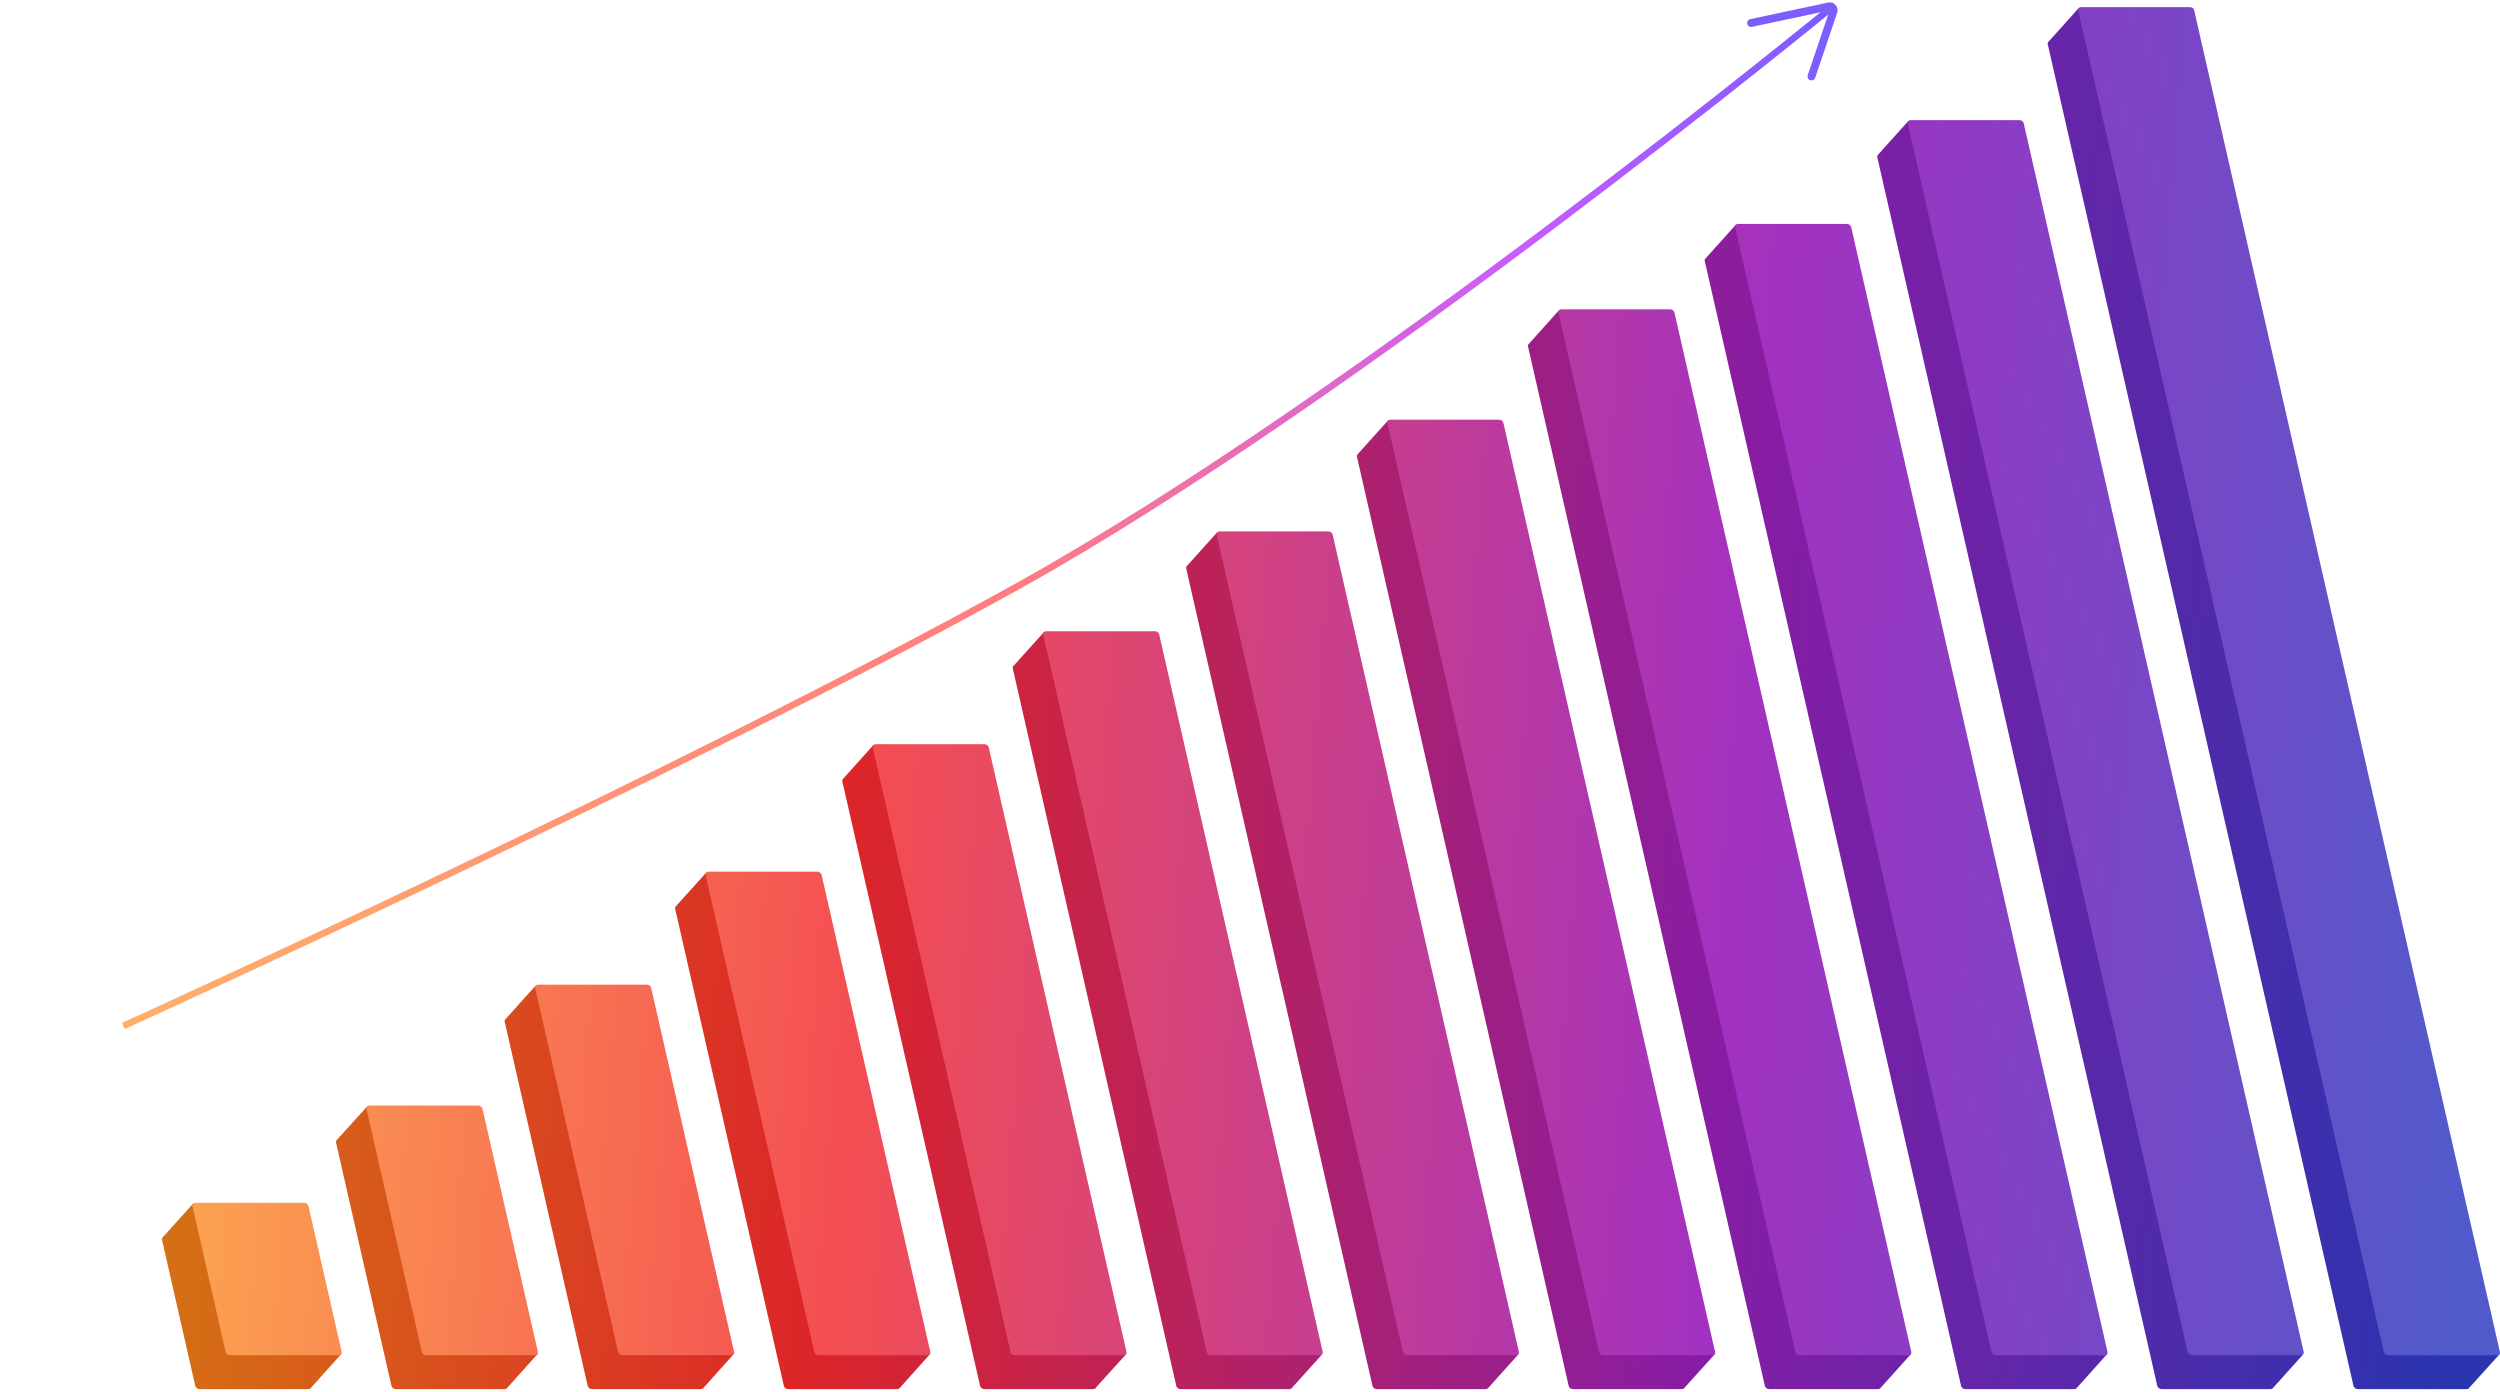<svg width="503" height="280" viewBox="0 0 503 280" fill="none" xmlns="http://www.w3.org/2000/svg">
<path d="M420.722 8.251H434.491C434.885 8.251 435.269 8.538 435.35 8.892L494.637 269.064L502.943 272.441L496.824 279.208C496.735 279.377 496.544 279.488 496.3 279.488H474.378C473.985 279.488 473.601 279.201 473.52 278.846L412.004 8.892C411.959 8.695 412.018 8.518 412.148 8.4L418.281 1.578C418.737 2.225 419.731 3.668 420.057 4.268C420.464 5.017 420.828 7.668 420.755 8.136C420.75 8.17 420.739 8.209 420.722 8.251Z" fill="url(#paint0_linear_40_467)"/>
<path d="M377.856 31.132L383.914 24.391C384.753 24.824 386.511 25.793 386.836 26.204C387.241 26.719 389.03 29.033 389.575 30.782C389.596 30.849 389.616 30.917 389.634 30.986H400.197C400.59 30.986 400.974 31.273 401.055 31.627L455.367 269.968C458.773 269.977 460.238 270.045 460.636 270.34C460.982 270.597 462.588 271.922 463.347 272.552L457.211 279.392C457.203 279.39 457.195 279.387 457.187 279.385C457.091 279.45 456.967 279.487 456.824 279.487H434.903C434.51 279.487 434.125 279.2 434.044 278.846L377.709 31.627C377.674 31.473 377.703 31.331 377.778 31.22C377.778 31.22 377.779 31.22 377.778 31.22L377.783 31.213C377.804 31.183 377.829 31.156 377.856 31.132Z" fill="url(#paint1_linear_40_467)"/>
<path d="M417.825 279.282L423.901 272.496C422.471 271.663 419.35 269.967 418.305 269.847C417.618 269.768 416.754 269.847 415.904 270.024L366.339 52.512C366.258 52.158 365.874 51.871 365.48 51.871H354.812L349.256 45.21L343.17 51.98C343.172 51.983 343.174 51.985 343.176 51.988C343.02 52.104 342.944 52.295 342.993 52.512L394.569 278.847C394.65 279.201 395.034 279.488 395.428 279.488H417.349C417.493 279.488 417.619 279.449 417.716 279.383C417.719 279.386 417.723 279.389 417.726 279.392L417.788 279.323C417.801 279.31 417.814 279.296 417.825 279.282Z" fill="url(#paint2_linear_40_467)"/>
<path d="M307.611 69.175L313.629 62.472C315.254 63.365 318.69 65.433 319.44 66.56C319.856 67.186 320.019 68.133 320.021 69.054H329.921C330.314 69.054 330.698 69.341 330.779 69.695L376.726 271.329C377.609 271.295 378.774 271.279 379.516 271.275L384.489 272.439L378.394 279.215C378.303 279.38 378.114 279.487 377.873 279.487H355.952C355.559 279.487 355.174 279.2 355.094 278.846L307.433 69.695C307.385 69.481 307.458 69.292 307.611 69.175Z" fill="url(#paint3_linear_40_467)"/>
<path d="M338.901 279.244L345.037 272.435L337.305 271.567L296.364 91.902C296.283 91.548 295.899 91.261 295.505 91.261H284.558C283.824 89.723 280.843 86.257 279.303 84.564L273.102 91.45C273.106 91.453 273.11 91.457 273.114 91.46C273.018 91.575 272.979 91.731 273.018 91.902L315.618 278.846C315.699 279.2 316.083 279.488 316.477 279.488H338.398C338.624 279.488 338.805 279.392 338.901 279.244Z" fill="url(#paint4_linear_40_467)"/>
<path d="M238.738 113.946L244.925 107.068C246.314 108.701 248.89 111.896 249.933 113.732H261.151C261.544 113.732 261.928 114.019 262.009 114.373L297.879 271.783L305.531 272.464L299.389 279.298C299.388 279.297 299.388 279.297 299.387 279.296C299.285 279.414 299.121 279.488 298.922 279.488H277.001C276.608 279.488 276.224 279.201 276.143 278.846L238.663 114.373C238.626 114.211 238.659 114.063 238.744 113.95C238.742 113.949 238.74 113.948 238.738 113.946Z" fill="url(#paint5_linear_40_467)"/>
<path d="M259.982 279.187L266.035 272.477L258.367 271.623L227.112 134.465C227.031 134.111 226.647 133.824 226.254 133.824H213.332C213.581 133.376 213.712 132.761 213.512 132.108C213.238 131.215 211.118 128.409 210.091 127.118L203.972 133.924C203.8 134.038 203.715 134.238 203.766 134.465L236.667 278.846C236.748 279.201 237.132 279.488 237.526 279.488H259.447C259.702 279.488 259.898 279.368 259.982 279.187Z" fill="url(#paint6_linear_40_467)"/>
<path d="M220.518 279.159L226.567 272.477C224.472 272.257 221.015 271.897 218.905 271.684L192.817 157.2C192.737 156.846 192.352 156.558 191.959 156.558H178.702C178.767 156.09 178.67 155.244 178.391 154.325C178.124 153.444 176.526 150.981 175.76 149.859L169.637 156.689C169.492 156.806 169.424 156.991 169.472 157.2L197.192 278.846C197.273 279.2 197.657 279.487 198.05 279.487H219.971C220.238 279.487 220.441 279.355 220.518 279.159Z" fill="url(#paint7_linear_40_467)"/>
<path d="M187.113 272.451L180.996 279.301C180.99 279.292 180.984 279.283 180.978 279.275C180.877 279.405 180.706 279.487 180.496 279.487H158.575C158.181 279.487 157.797 279.2 157.716 278.846L135.84 182.843C135.803 182.683 135.835 182.537 135.917 182.425L135.926 182.412C135.94 182.394 135.956 182.377 135.972 182.361L142.056 175.606C143.007 177.707 144.892 181.942 144.883 182.202H158.327C158.72 182.202 159.105 182.489 159.185 182.843L179.44 271.726L187.113 272.451Z" fill="url(#paint8_linear_40_467)"/>
<path d="M141.487 279.301L147.631 272.438L140.092 272.289L124.891 205.578C124.81 205.224 124.426 204.937 124.032 204.937H110.068C110.066 204.928 110.064 204.92 110.063 204.911C110.053 204.826 110.05 204.376 110.046 203.845C110.04 203.017 110.033 201.993 109.998 201.847C109.952 201.655 108.496 199.404 107.774 198.302L101.69 205.069C101.696 205.069 101.701 205.07 101.707 205.071C101.565 205.188 101.498 205.372 101.545 205.578L118.241 278.846C118.322 279.2 118.706 279.488 119.099 279.488H141.021C141.219 279.488 141.382 279.414 141.484 279.296L141.487 279.301Z" fill="url(#paint9_linear_40_467)"/>
<path d="M102.069 279.21L108.192 272.399L100.584 272.146L90.957 229.9C90.877 229.546 90.493 229.258 90.099 229.258H77.944C78.017 228.288 77.978 226.933 77.933 226.15L73.862 222.625L67.688 229.438C67.697 229.442 67.705 229.446 67.714 229.45C67.614 229.566 67.572 229.724 67.612 229.9L78.766 278.846C78.846 279.2 79.231 279.487 79.624 279.487H101.545C101.789 279.487 101.978 279.377 102.069 279.21Z" fill="url(#paint10_linear_40_467)"/>
<path d="M62.61 279.176L68.695 272.399L61.977 272.026C61.726 272.043 61.42 272.066 61.097 272.092L55.94 249.463C55.859 249.109 55.475 248.821 55.082 248.821H41.681C42.173 247.867 42.581 247.001 42.581 246.966C42.581 246.903 40.083 243.751 38.834 242.183L32.626 249.074C32.633 249.077 32.64 249.079 32.647 249.082C32.584 249.188 32.562 249.32 32.594 249.463L39.29 278.846C39.371 279.2 39.755 279.488 40.148 279.488H62.07C62.329 279.488 62.528 279.363 62.61 279.176Z" fill="url(#paint11_linear_40_467)"/>
<path d="M418.123 2.073C418.043 1.719 418.296 1.432 418.689 1.432H440.611C441.004 1.432 441.388 1.719 441.469 2.073L502.985 272.027C503.066 272.381 502.812 272.668 502.419 272.668H480.498C480.104 272.668 479.72 272.381 479.639 272.027L418.123 2.073Z" fill="url(#paint12_linear_40_467)"/>
<path d="M383.829 24.808C383.748 24.453 384.001 24.166 384.395 24.166H406.316C406.709 24.166 407.093 24.453 407.174 24.808L463.509 272.027C463.59 272.381 463.337 272.668 462.943 272.668H441.022C440.629 272.668 440.244 272.381 440.164 272.027L383.829 24.808Z" fill="url(#paint13_linear_40_467)"/>
<path d="M349.112 45.693C349.032 45.339 349.285 45.052 349.678 45.052H371.6C371.993 45.052 372.377 45.339 372.458 45.693L424.034 272.027C424.115 272.381 423.861 272.668 423.468 272.668H401.547C401.153 272.668 400.769 272.381 400.688 272.027L349.112 45.693Z" fill="url(#paint14_linear_40_467)"/>
<path d="M313.552 62.876C313.472 62.522 313.725 62.235 314.119 62.235H336.04C336.433 62.235 336.817 62.522 336.898 62.876L384.559 272.027C384.639 272.381 384.386 272.668 383.992 272.668H362.071C361.678 272.668 361.294 272.381 361.213 272.027L313.552 62.876Z" fill="url(#paint15_linear_40_467)"/>
<path d="M279.137 85.083C279.057 84.729 279.31 84.441 279.704 84.441H301.625C302.018 84.441 302.402 84.729 302.483 85.083L345.083 272.027C345.164 272.381 344.91 272.668 344.517 272.668H322.596C322.202 272.668 321.818 272.381 321.737 272.027L279.137 85.083Z" fill="url(#paint16_linear_40_467)"/>
<path d="M244.783 107.554C244.702 107.2 244.955 106.913 245.349 106.913H267.27C267.663 106.913 268.048 107.2 268.128 107.554L305.608 272.027C305.688 272.381 305.435 272.668 305.042 272.668H283.12C282.727 272.668 282.343 272.381 282.262 272.027L244.783 107.554Z" fill="url(#paint17_linear_40_467)"/>
<path d="M209.886 127.646C209.805 127.291 210.058 127.004 210.452 127.004H232.373C232.766 127.004 233.15 127.291 233.231 127.646L266.132 272.027C266.213 272.381 265.959 272.668 265.566 272.668H243.645C243.252 272.668 242.867 272.381 242.787 272.027L209.886 127.646Z" fill="url(#paint18_linear_40_467)"/>
<path d="M175.591 150.38C175.51 150.026 175.764 149.739 176.157 149.739H198.078C198.471 149.739 198.856 150.026 198.936 150.38L226.657 272.027C226.737 272.381 226.484 272.668 226.091 272.668H204.169C203.776 272.668 203.392 272.381 203.311 272.027L175.591 150.38Z" fill="url(#paint19_linear_40_467)"/>
<path d="M141.959 176.024C141.878 175.669 142.132 175.382 142.525 175.382H164.446C164.839 175.382 165.224 175.669 165.305 176.024L187.181 272.027C187.262 272.381 187.009 272.668 186.615 272.668H164.694C164.301 272.668 163.916 272.381 163.836 272.027L141.959 176.024Z" fill="url(#paint20_linear_40_467)"/>
<path d="M107.664 198.759C107.583 198.405 107.837 198.118 108.23 198.118H130.151C130.545 198.118 130.929 198.405 131.01 198.759L147.706 272.027C147.787 272.381 147.533 272.668 147.14 272.668H125.219C124.825 272.668 124.441 272.381 124.36 272.027L107.664 198.759Z" fill="url(#paint21_linear_40_467)"/>
<path d="M73.731 223.08C73.65 222.726 73.904 222.439 74.297 222.439H96.218C96.612 222.439 96.996 222.726 97.077 223.08L108.23 272.027C108.311 272.381 108.058 272.668 107.664 272.668H85.743C85.35 272.668 84.965 272.381 84.885 272.027L73.731 223.08Z" fill="url(#paint22_linear_40_467)"/>
<path d="M38.714 242.643C38.633 242.289 38.886 242.002 39.28 242.002H61.201C61.594 242.002 61.978 242.289 62.059 242.643L68.755 272.027C68.836 272.381 68.582 272.668 68.189 272.668H46.268C45.874 272.668 45.49 272.381 45.409 272.027L38.714 242.643Z" fill="url(#paint23_linear_40_467)"/>
<path d="M24.837 206.413C24.837 206.413 137.595 155.251 204.755 117.946C273.085 79.99 369.106 1.025 369.106 1.025" stroke="url(#paint24_linear_40_467)" stroke-width="1.356"/>
<path d="M352.319 4.629L367.959 1.292C368.563 1.163 369.077 1.74 368.88 2.325L364.469 15.383" stroke="#7E5DFF" stroke-width="1.592" stroke-linecap="round"/>
<defs>
<linearGradient id="paint0_linear_40_467" x1="511.039" y1="44.716" x2="-7.116" y2="3.96" gradientUnits="userSpaceOnUse">
<stop stop-color="#2A34AF"/>
<stop offset="0.292" stop-color="#871DA4"/>
<stop offset="0.634" stop-color="#DC2529"/>
<stop offset="1" stop-color="#D2920B"/>
</linearGradient>
<linearGradient id="paint1_linear_40_467" x1="511.039" y1="44.716" x2="-7.116" y2="3.96" gradientUnits="userSpaceOnUse">
<stop stop-color="#2A34AF"/>
<stop offset="0.292" stop-color="#871DA4"/>
<stop offset="0.634" stop-color="#DC2529"/>
<stop offset="1" stop-color="#D2920B"/>
</linearGradient>
<linearGradient id="paint2_linear_40_467" x1="511.039" y1="44.716" x2="-7.116" y2="3.96" gradientUnits="userSpaceOnUse">
<stop stop-color="#2A34AF"/>
<stop offset="0.292" stop-color="#871DA4"/>
<stop offset="0.634" stop-color="#DC2529"/>
<stop offset="1" stop-color="#D2920B"/>
</linearGradient>
<linearGradient id="paint3_linear_40_467" x1="511.039" y1="44.716" x2="-7.116" y2="3.96" gradientUnits="userSpaceOnUse">
<stop stop-color="#2A34AF"/>
<stop offset="0.292" stop-color="#871DA4"/>
<stop offset="0.634" stop-color="#DC2529"/>
<stop offset="1" stop-color="#D2920B"/>
</linearGradient>
<linearGradient id="paint4_linear_40_467" x1="511.039" y1="44.716" x2="-7.116" y2="3.96" gradientUnits="userSpaceOnUse">
<stop stop-color="#2A34AF"/>
<stop offset="0.292" stop-color="#871DA4"/>
<stop offset="0.634" stop-color="#DC2529"/>
<stop offset="1" stop-color="#D2920B"/>
</linearGradient>
<linearGradient id="paint5_linear_40_467" x1="511.039" y1="44.716" x2="-7.116" y2="3.96" gradientUnits="userSpaceOnUse">
<stop stop-color="#2A34AF"/>
<stop offset="0.292" stop-color="#871DA4"/>
<stop offset="0.634" stop-color="#DC2529"/>
<stop offset="1" stop-color="#D2920B"/>
</linearGradient>
<linearGradient id="paint6_linear_40_467" x1="511.039" y1="44.716" x2="-7.116" y2="3.96" gradientUnits="userSpaceOnUse">
<stop stop-color="#2A34AF"/>
<stop offset="0.292" stop-color="#871DA4"/>
<stop offset="0.634" stop-color="#DC2529"/>
<stop offset="1" stop-color="#D2920B"/>
</linearGradient>
<linearGradient id="paint7_linear_40_467" x1="511.039" y1="44.716" x2="-7.116" y2="3.96" gradientUnits="userSpaceOnUse">
<stop stop-color="#2A34AF"/>
<stop offset="0.292" stop-color="#871DA4"/>
<stop offset="0.634" stop-color="#DC2529"/>
<stop offset="1" stop-color="#D2920B"/>
</linearGradient>
<linearGradient id="paint8_linear_40_467" x1="511.039" y1="44.716" x2="-7.116" y2="3.96" gradientUnits="userSpaceOnUse">
<stop stop-color="#2A34AF"/>
<stop offset="0.292" stop-color="#871DA4"/>
<stop offset="0.634" stop-color="#DC2529"/>
<stop offset="1" stop-color="#D2920B"/>
</linearGradient>
<linearGradient id="paint9_linear_40_467" x1="511.039" y1="44.716" x2="-7.116" y2="3.96" gradientUnits="userSpaceOnUse">
<stop stop-color="#2A34AF"/>
<stop offset="0.292" stop-color="#871DA4"/>
<stop offset="0.634" stop-color="#DC2529"/>
<stop offset="1" stop-color="#D2920B"/>
</linearGradient>
<linearGradient id="paint10_linear_40_467" x1="511.039" y1="44.716" x2="-7.116" y2="3.96" gradientUnits="userSpaceOnUse">
<stop stop-color="#2A34AF"/>
<stop offset="0.292" stop-color="#871DA4"/>
<stop offset="0.634" stop-color="#DC2529"/>
<stop offset="1" stop-color="#D2920B"/>
</linearGradient>
<linearGradient id="paint11_linear_40_467" x1="511.039" y1="44.716" x2="-7.116" y2="3.96" gradientUnits="userSpaceOnUse">
<stop stop-color="#2A34AF"/>
<stop offset="0.292" stop-color="#871DA4"/>
<stop offset="0.634" stop-color="#DC2529"/>
<stop offset="1" stop-color="#D2920B"/>
</linearGradient>
<linearGradient id="paint12_linear_40_467" x1="510.992" y1="43.533" x2="-0.413" y2="2.851" gradientUnits="userSpaceOnUse">
<stop stop-color="#515ACA"/>
<stop offset="0.292" stop-color="#A231C1"/>
<stop offset="0.634" stop-color="#F44E52"/>
<stop offset="1" stop-color="#FFC751"/>
</linearGradient>
<linearGradient id="paint13_linear_40_467" x1="510.992" y1="43.533" x2="-0.413" y2="2.851" gradientUnits="userSpaceOnUse">
<stop stop-color="#515ACA"/>
<stop offset="0.292" stop-color="#A231C1"/>
<stop offset="0.634" stop-color="#F44E52"/>
<stop offset="1" stop-color="#FFC751"/>
</linearGradient>
<linearGradient id="paint14_linear_40_467" x1="510.992" y1="43.533" x2="-0.413" y2="2.851" gradientUnits="userSpaceOnUse">
<stop stop-color="#515ACA"/>
<stop offset="0.292" stop-color="#A231C1"/>
<stop offset="0.634" stop-color="#F44E52"/>
<stop offset="1" stop-color="#FFC751"/>
</linearGradient>
<linearGradient id="paint15_linear_40_467" x1="510.992" y1="43.533" x2="-0.413" y2="2.851" gradientUnits="userSpaceOnUse">
<stop stop-color="#515ACA"/>
<stop offset="0.292" stop-color="#A231C1"/>
<stop offset="0.634" stop-color="#F44E52"/>
<stop offset="1" stop-color="#FFC751"/>
</linearGradient>
<linearGradient id="paint16_linear_40_467" x1="510.992" y1="43.533" x2="-0.413" y2="2.851" gradientUnits="userSpaceOnUse">
<stop stop-color="#515ACA"/>
<stop offset="0.292" stop-color="#A231C1"/>
<stop offset="0.634" stop-color="#F44E52"/>
<stop offset="1" stop-color="#FFC751"/>
</linearGradient>
<linearGradient id="paint17_linear_40_467" x1="510.992" y1="43.533" x2="-0.413" y2="2.851" gradientUnits="userSpaceOnUse">
<stop stop-color="#515ACA"/>
<stop offset="0.292" stop-color="#A231C1"/>
<stop offset="0.634" stop-color="#F44E52"/>
<stop offset="1" stop-color="#FFC751"/>
</linearGradient>
<linearGradient id="paint18_linear_40_467" x1="510.992" y1="43.533" x2="-0.413" y2="2.851" gradientUnits="userSpaceOnUse">
<stop stop-color="#515ACA"/>
<stop offset="0.292" stop-color="#A231C1"/>
<stop offset="0.634" stop-color="#F44E52"/>
<stop offset="1" stop-color="#FFC751"/>
</linearGradient>
<linearGradient id="paint19_linear_40_467" x1="510.992" y1="43.533" x2="-0.413" y2="2.851" gradientUnits="userSpaceOnUse">
<stop stop-color="#515ACA"/>
<stop offset="0.292" stop-color="#A231C1"/>
<stop offset="0.634" stop-color="#F44E52"/>
<stop offset="1" stop-color="#FFC751"/>
</linearGradient>
<linearGradient id="paint20_linear_40_467" x1="510.992" y1="43.533" x2="-0.413" y2="2.851" gradientUnits="userSpaceOnUse">
<stop stop-color="#515ACA"/>
<stop offset="0.292" stop-color="#A231C1"/>
<stop offset="0.634" stop-color="#F44E52"/>
<stop offset="1" stop-color="#FFC751"/>
</linearGradient>
<linearGradient id="paint21_linear_40_467" x1="510.992" y1="43.533" x2="-0.413" y2="2.851" gradientUnits="userSpaceOnUse">
<stop stop-color="#515ACA"/>
<stop offset="0.292" stop-color="#A231C1"/>
<stop offset="0.634" stop-color="#F44E52"/>
<stop offset="1" stop-color="#FFC751"/>
</linearGradient>
<linearGradient id="paint22_linear_40_467" x1="510.992" y1="43.533" x2="-0.413" y2="2.851" gradientUnits="userSpaceOnUse">
<stop stop-color="#515ACA"/>
<stop offset="0.292" stop-color="#A231C1"/>
<stop offset="0.634" stop-color="#F44E52"/>
<stop offset="1" stop-color="#FFC751"/>
</linearGradient>
<linearGradient id="paint23_linear_40_467" x1="510.992" y1="43.533" x2="-0.413" y2="2.851" gradientUnits="userSpaceOnUse">
<stop stop-color="#515ACA"/>
<stop offset="0.292" stop-color="#A231C1"/>
<stop offset="0.634" stop-color="#F44E52"/>
<stop offset="1" stop-color="#FFC751"/>
</linearGradient>
<linearGradient id="paint24_linear_40_467" x1="26.242" y1="205.737" x2="416.459" y2="157.807" gradientUnits="userSpaceOnUse">
<stop stop-color="#FFAF6A"/>
<stop offset="0.478" stop-color="#FF7C80"/>
<stop offset="0.761" stop-color="#C75BFF"/>
<stop offset="1" stop-color="#565DFF"/>
</linearGradient>
</defs>
</svg>
